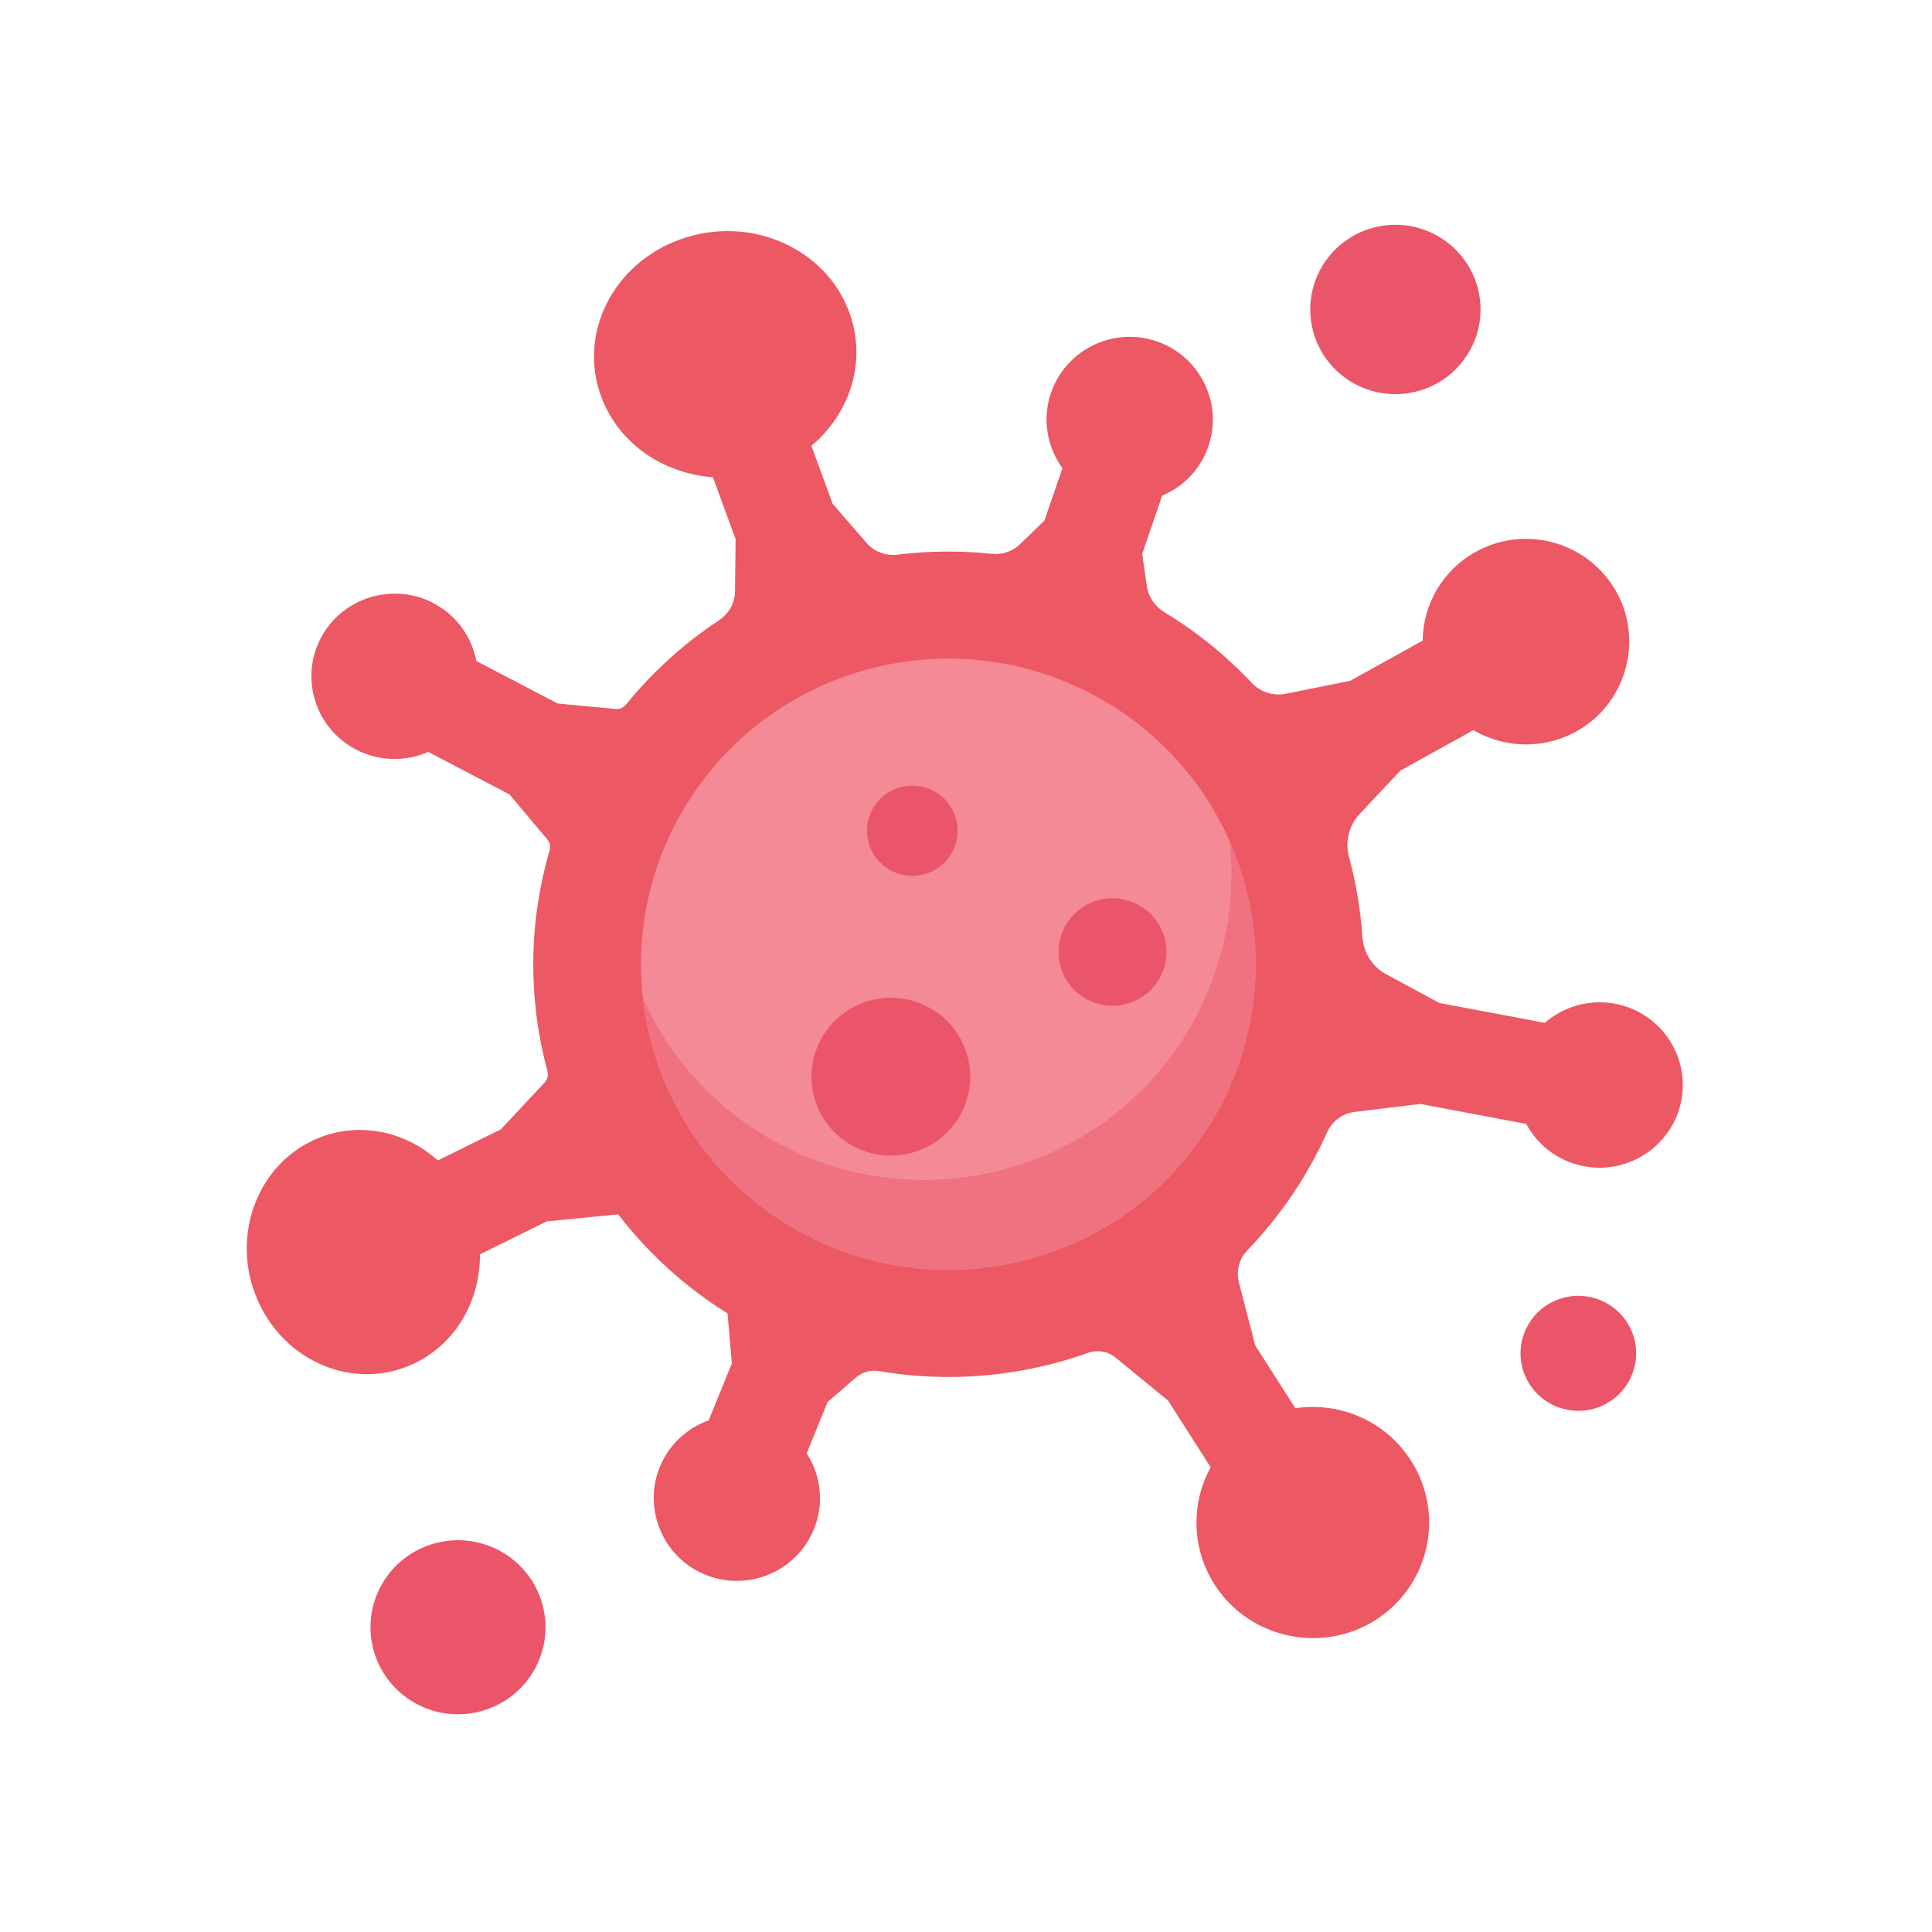 <svg width="84" height="84" viewBox="0 0 84 84" fill="none" xmlns="http://www.w3.org/2000/svg">
<path d="M29.622 10.391C32.589 9.351 35.851 10.754 36.905 13.524C37.712 15.645 36.99 17.95 35.278 19.383L36.203 21.905L37.675 23.603C38.01 23.992 38.52 24.178 39.031 24.115C40.408 23.946 41.776 23.939 43.116 24.08C43.57 24.128 44.022 23.978 44.348 23.662L45.41 22.634L46.193 20.355C45.527 19.44 45.301 18.229 45.696 17.079C46.366 15.129 48.555 14.121 50.502 14.919C52.18 15.607 53.092 17.472 52.601 19.208C52.289 20.314 51.5 21.142 50.528 21.552L49.661 24.078L49.859 25.47C49.927 25.948 50.211 26.366 50.626 26.617C52.021 27.463 53.303 28.499 54.428 29.695C54.806 30.098 55.37 30.271 55.913 30.162L58.703 29.601L61.856 27.853C61.872 26.302 62.701 24.804 64.159 23.995C66.365 22.772 69.157 23.594 70.332 25.834C71.393 27.855 70.727 30.395 68.806 31.639C67.306 32.608 65.475 32.573 64.062 31.745L60.89 33.503L59.119 35.384C58.644 35.888 58.475 36.602 58.656 37.27C58.657 37.274 58.658 37.277 58.659 37.281C58.969 38.432 59.158 39.59 59.236 40.737C59.281 41.42 59.667 42.035 60.273 42.362L62.585 43.608L67.166 44.471C67.974 43.768 69.086 43.428 70.223 43.641C72.261 44.026 73.573 46.044 73.051 48.074C72.602 49.813 70.889 50.971 69.097 50.743C67.875 50.588 66.888 49.853 66.359 48.866L61.748 47.997L58.904 48.343C58.379 48.408 57.922 48.736 57.708 49.216C56.857 51.112 55.683 52.855 54.233 54.36C53.873 54.734 53.737 55.269 53.868 55.77L54.575 58.499L56.32 61.227C58.24 60.94 60.237 61.767 61.345 63.501C62.835 65.829 62.159 68.912 59.84 70.414C57.523 71.916 54.37 71.262 52.852 68.963C51.788 67.353 51.776 65.368 52.638 63.792L50.786 60.897L48.508 59.028C48.171 58.75 47.711 58.676 47.3 58.822C46.843 58.985 46.377 59.13 45.901 59.257C43.312 59.947 40.702 60.036 38.22 59.614C37.856 59.553 37.484 59.657 37.206 59.897L35.983 60.956L35.074 63.189C35.689 64.139 35.846 65.36 35.388 66.486C34.61 68.398 32.368 69.283 30.469 68.378C28.834 67.6 28.026 65.686 28.613 63.98C28.986 62.893 29.819 62.109 30.813 61.755L31.82 59.28L31.633 57.107C29.817 55.973 28.201 54.518 26.879 52.798L23.773 53.103L20.866 54.537C20.885 56.481 19.881 58.331 18.12 59.227C15.631 60.491 12.574 59.372 11.292 56.726C10.011 54.081 10.988 50.912 13.477 49.648C15.34 48.702 17.519 49.09 19.036 50.455L21.777 49.102L23.68 47.067C23.805 46.934 23.851 46.747 23.803 46.572L23.803 46.569C22.923 43.305 23.013 40.006 23.895 36.974C23.943 36.808 23.907 36.628 23.795 36.496L22.153 34.541L18.617 32.691C17.643 33.118 16.488 33.117 15.472 32.585C13.637 31.624 12.976 29.317 14.07 27.528C15.03 25.959 17.075 25.363 18.736 26.168C19.811 26.688 20.504 27.661 20.709 28.738L24.245 30.588L26.763 30.824C26.938 30.841 27.108 30.768 27.219 30.632C28.361 29.227 29.72 27.986 31.264 26.968C31.687 26.687 31.951 26.222 31.957 25.715L31.983 23.437L30.997 20.749C28.858 20.596 26.923 19.304 26.156 17.29C25.102 14.52 26.654 11.431 29.622 10.391Z" fill="#EC5863"/>
<path d="M54.136 38.486C52.226 31.398 44.9 27.192 37.773 29.091C30.646 30.99 26.416 38.276 28.326 45.364C30.235 52.452 37.562 56.658 44.689 54.759C51.816 52.86 56.046 45.574 54.136 38.486Z" fill="#F58A97"/>
<path d="M43.635 50.847C37.176 52.568 30.555 49.276 27.948 43.368C28.021 44.032 28.147 44.699 28.326 45.364C30.236 52.452 37.561 56.658 44.689 54.759C51.816 52.86 56.046 45.574 54.136 38.486C53.957 37.821 53.73 37.181 53.46 36.57C54.172 42.982 50.093 49.126 43.635 50.847Z" fill="#F07281"/>
<path d="M23.587 69.771C23.044 67.752 20.957 66.555 18.928 67.096C16.898 67.636 15.694 69.711 16.238 71.73C16.781 73.748 18.868 74.946 20.897 74.405C22.927 73.864 24.131 71.79 23.587 69.771Z" fill="#EB5569"/>
<path d="M71.051 58.194C70.692 56.861 69.314 56.069 67.973 56.426C66.633 56.784 65.837 58.154 66.196 59.487C66.556 60.821 67.934 61.612 69.274 61.255C70.615 60.897 71.41 59.527 71.051 58.194Z" fill="#EB5569"/>
<path d="M64.245 12.502C63.715 10.539 61.686 9.373 59.711 9.899C57.737 10.425 56.565 12.444 57.094 14.408C57.623 16.372 59.653 17.537 61.627 17.011C63.602 16.485 64.774 14.466 64.245 12.502Z" fill="#EB5569"/>
<path d="M42.066 45.925C41.573 44.094 39.681 43.007 37.84 43.498C35.999 43.988 34.907 45.87 35.4 47.701C35.893 49.532 37.785 50.618 39.626 50.128C41.467 49.637 42.56 47.755 42.066 45.925Z" fill="#EB5569"/>
<path d="M50.639 40.788C50.303 39.542 49.015 38.803 47.762 39.136C46.509 39.47 45.765 40.751 46.101 41.997C46.437 43.244 47.724 43.983 48.978 43.649C50.231 43.315 50.974 42.034 50.639 40.788Z" fill="#EB5569"/>
<path d="M41.571 35.611C41.289 34.564 40.208 33.943 39.156 34.224C38.103 34.504 37.479 35.58 37.761 36.626C38.043 37.672 39.124 38.293 40.177 38.013C41.229 37.733 41.853 36.657 41.571 35.611Z" fill="#EB5569"/>
</svg>
